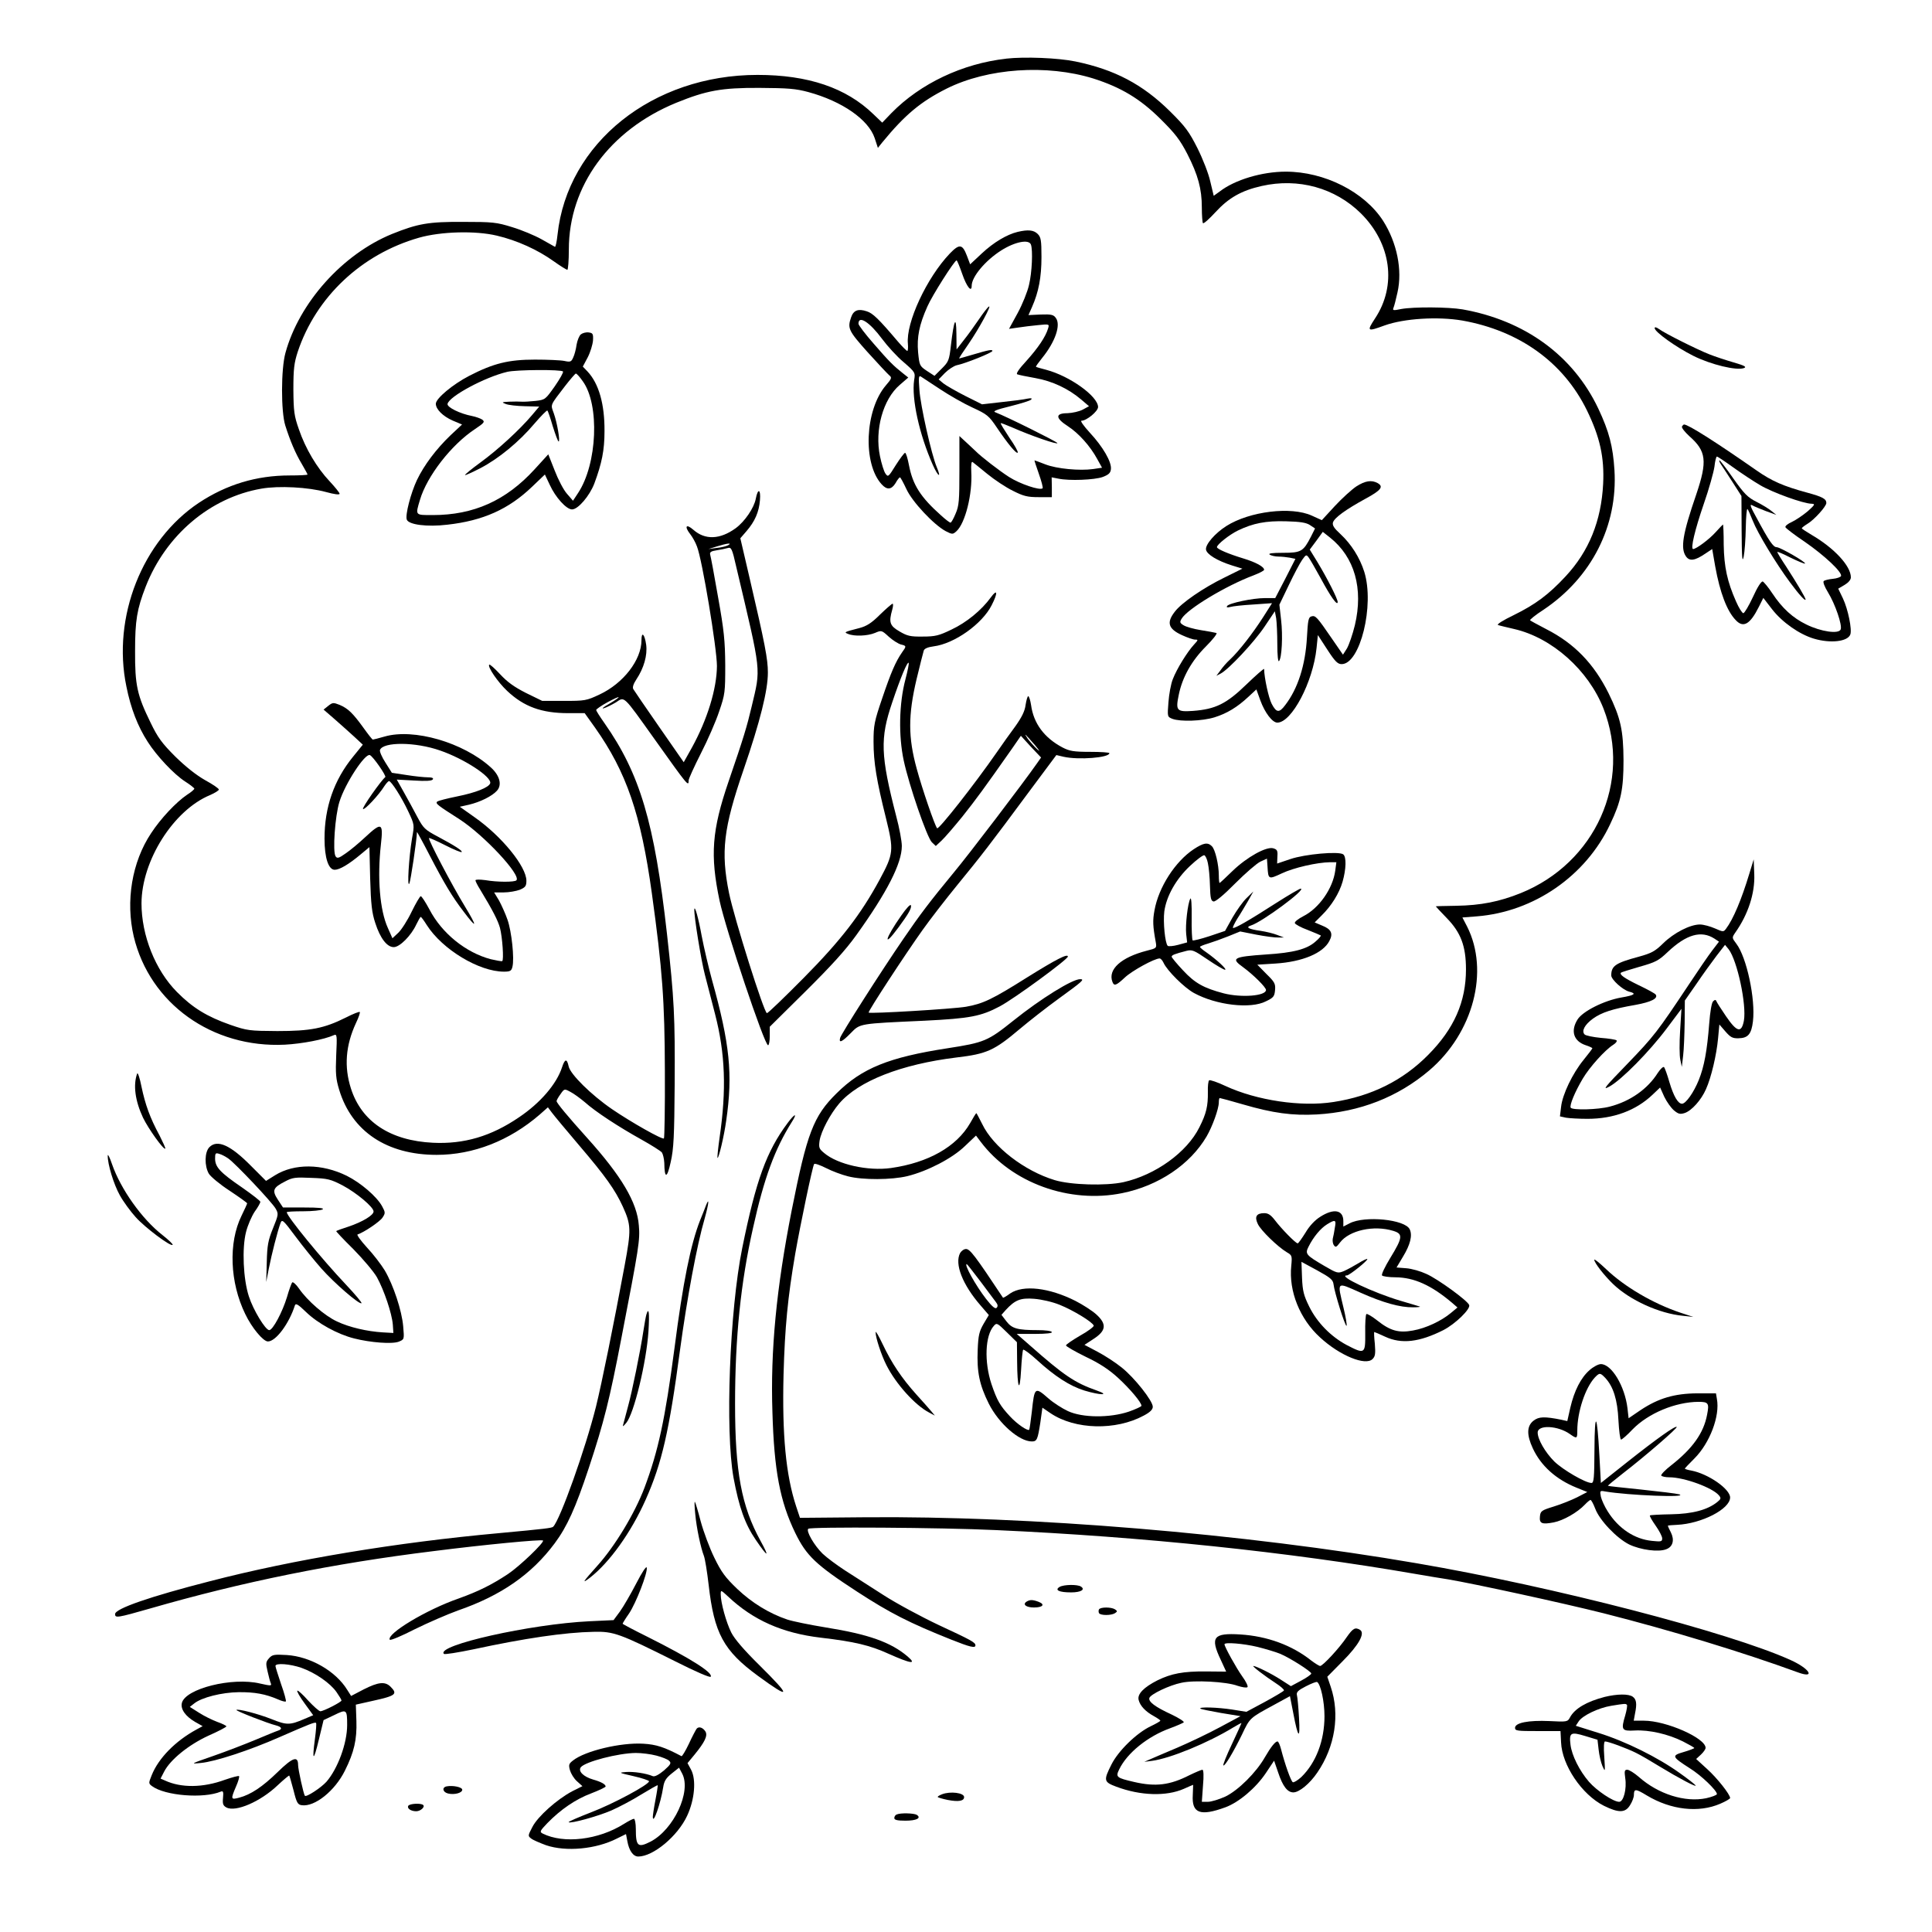 <?xml version="1.0" standalone="no"?>
<!DOCTYPE svg PUBLIC "-//W3C//DTD SVG 20010904//EN"
 "http://www.w3.org/TR/2001/REC-SVG-20010904/DTD/svg10.dtd">
<svg version="1.0" xmlns="http://www.w3.org/2000/svg"
 width="1024pt" height="1024pt" viewBox="0 0 1024 1024"
 preserveAspectRatio="xMidYMid meet">
<g transform="translate(0,1024) scale(0.1,-0.1)"
fill="#000000" stroke="none">
<path d="M5333 9929 c-232 -26 -455 -132 -608 -288 l-49 -51 -46 44 c-145 141
-347 209 -615 209 -556 0 -1008 -361 -1060 -847 -4 -37 -10 -66 -14 -64 -3 2
-35 20 -71 40 -36 20 -105 49 -155 64 -83 26 -104 28 -260 28 -184 1 -240 -9
-377 -64 -262 -107 -492 -364 -565 -630 -24 -86 -24 -312 -1 -385 26 -82 54
-148 87 -203 17 -29 31 -55 31 -57 0 -3 -43 -5 -95 -5 -176 0 -334 -48 -481
-145 -300 -200 -461 -606 -384 -974 23 -115 60 -211 113 -293 47 -74 139 -172
198 -210 27 -17 49 -35 49 -38 0 -4 -17 -19 -38 -32 -58 -39 -140 -126 -191
-204 -102 -153 -136 -361 -92 -548 85 -355 416 -592 801 -573 91 5 208 27 261
51 15 6 16 -4 11 -107 -4 -97 -2 -125 16 -184 67 -220 253 -344 516 -344 195
0 386 75 546 213 l44 39 21 -28 c11 -15 76 -93 144 -173 141 -165 191 -236
232 -325 44 -97 45 -122 10 -311 -58 -313 -122 -628 -152 -749 -56 -224 -190
-600 -227 -637 -8 -7 -39 -11 -287 -34 -540 -49 -1086 -139 -1533 -255 -316
-81 -502 -145 -502 -174 0 -22 12 -20 187 30 489 141 966 238 1503 304 267 34
571 63 578 56 9 -9 -123 -136 -186 -178 -88 -58 -155 -91 -260 -129 -171 -59
-385 -188 -366 -219 3 -5 63 20 133 56 71 35 173 79 228 99 229 79 391 192
513 356 66 89 110 186 181 400 80 242 110 361 173 690 93 481 99 518 92 595
-9 122 -92 262 -275 465 -100 111 -161 184 -161 194 0 4 9 21 21 37 20 29 21
29 52 12 18 -9 52 -34 77 -55 57 -51 178 -130 300 -198 52 -29 101 -60 108
-68 6 -9 12 -34 13 -56 1 -85 15 -83 34 5 16 71 19 136 21 414 2 355 -2 447
-41 797 -66 588 -143 847 -331 1115 -24 34 -44 65 -44 70 0 4 27 23 60 41 74
40 80 34 8 -9 -29 -16 -42 -27 -28 -23 14 4 42 18 64 31 48 31 35 44 207 -197
176 -247 179 -251 179 -216 0 8 29 72 65 143 36 70 80 171 97 223 31 90 32
102 32 245 -1 127 -6 182 -38 360 -20 116 -39 217 -42 226 -3 12 5 18 33 22
21 3 48 9 59 12 20 6 24 0 47 -102 135 -571 130 -530 81 -738 -25 -106 -42
-163 -122 -396 -89 -260 -99 -391 -48 -633 33 -154 238 -766 257 -766 5 0 9
22 9 49 l0 49 189 187 c136 135 212 218 270 299 163 227 241 380 241 472 0 25
-13 96 -30 159 -83 322 -86 411 -21 602 44 131 80 217 87 210 3 -3 -5 -42 -17
-88 -34 -128 -37 -299 -9 -430 28 -131 123 -407 149 -433 l21 -20 31 29 c18
17 67 74 110 127 70 88 115 149 263 360 l47 68 53 -58 54 -57 -21 -30 c-71
-102 -365 -488 -442 -580 -127 -154 -180 -224 -266 -350 -122 -178 -331 -506
-336 -526 -8 -30 10 -22 56 25 51 52 41 50 392 66 240 12 298 23 398 76 76 40
361 249 361 264 0 17 -61 -14 -212 -108 -189 -119 -237 -142 -328 -158 -70
-12 -509 -38 -516 -31 -5 5 196 312 286 438 39 55 121 161 183 237 127 155
175 217 380 494 l146 196 38 -9 c80 -18 243 -5 243 19 0 4 -46 7 -102 7 -88 0
-109 4 -146 23 -97 51 -154 128 -167 225 -4 26 -11 47 -15 47 -4 0 -10 -21
-14 -46 -4 -33 -20 -65 -54 -113 -27 -36 -70 -97 -97 -136 -120 -173 -310
-414 -318 -405 -12 13 -79 208 -108 315 -46 167 -46 284 -1 475 18 74 35 142
38 151 3 11 21 19 52 23 111 14 258 119 308 218 34 66 31 90 -4 42 -50 -69
-130 -134 -209 -171 -66 -32 -86 -37 -152 -37 -66 -1 -82 3 -123 27 -52 30
-58 48 -39 115 5 17 6 32 2 32 -4 0 -34 -26 -67 -58 -45 -45 -71 -61 -109 -71
-81 -21 -83 -22 -60 -31 33 -14 103 -11 142 5 35 15 36 15 74 -20 21 -19 50
-37 64 -41 30 -7 30 -9 6 -42 -34 -49 -59 -107 -105 -243 -42 -123 -46 -144
-46 -230 0 -110 16 -206 66 -406 42 -171 41 -187 -34 -326 -99 -183 -205 -321
-402 -520 -102 -103 -189 -187 -195 -187 -15 0 -173 501 -201 637 -44 218 -30
342 77 653 88 256 129 421 129 515 0 72 -15 150 -98 506 l-48 206 32 37 c45
52 67 102 72 165 5 59 -11 65 -22 8 -9 -49 -59 -122 -107 -157 -83 -60 -162
-63 -224 -8 -39 34 -49 18 -16 -24 11 -14 27 -42 35 -64 28 -70 106 -542 106
-634 -1 -122 -51 -284 -133 -433 l-43 -77 -130 187 c-71 102 -133 193 -137
200 -6 9 0 28 16 52 40 60 59 128 52 183 -8 57 -25 74 -25 25 0 -105 -96 -229
-222 -288 -70 -33 -78 -34 -189 -34 l-115 0 -86 42 c-63 32 -99 58 -137 99
-29 31 -54 54 -58 51 -10 -11 45 -92 95 -139 89 -84 183 -118 324 -118 l87 0
55 -77 c166 -235 243 -458 301 -878 56 -405 68 -570 69 -942 1 -193 -2 -354
-5 -357 -8 -8 -174 86 -275 155 -111 76 -222 186 -230 227 -9 42 -20 41 -35
-5 -29 -89 -115 -189 -228 -265 -148 -101 -292 -143 -456 -135 -227 11 -379
112 -435 288 -37 115 -28 229 27 347 14 29 23 56 20 58 -3 3 -36 -10 -73 -29
-116 -58 -188 -72 -364 -72 -149 1 -159 2 -249 33 -123 43 -200 90 -283 174
-115 116 -188 300 -188 470 1 227 170 494 364 574 25 11 46 24 46 29 0 6 -33
28 -73 50 -46 26 -103 71 -158 125 -71 71 -93 101 -131 180 -71 145 -83 198
-82 380 0 162 10 221 56 340 107 274 342 473 614 520 92 16 247 8 342 -18 44
-12 72 -16 72 -9 0 5 -24 35 -53 66 -67 71 -128 173 -163 276 -25 71 -28 95
-29 210 0 110 4 141 23 200 97 291 338 518 643 605 116 33 299 38 412 11 107
-25 217 -75 302 -136 35 -25 67 -45 72 -45 4 0 8 48 8 108 0 336 216 632 569
777 160 65 240 80 441 79 152 -1 192 -4 259 -22 180 -49 319 -146 352 -244
l17 -52 24 30 c120 146 203 215 340 284 218 109 531 130 777 54 148 -47 249
-108 356 -214 79 -78 104 -111 143 -186 57 -112 77 -185 77 -284 0 -42 3 -80
6 -83 4 -4 34 23 67 59 69 75 137 114 244 138 195 44 389 -10 526 -145 161
-160 191 -382 75 -557 -45 -69 -42 -71 51 -37 103 37 281 48 411 26 303 -54
536 -221 661 -476 69 -142 93 -249 86 -390 -10 -196 -75 -357 -199 -490 -90
-97 -160 -149 -276 -206 -56 -27 -91 -49 -82 -52 8 -3 47 -12 85 -21 201 -46
394 -218 474 -422 151 -387 -43 -818 -439 -978 -112 -45 -211 -65 -342 -67
-60 -1 -108 -2 -108 -3 0 -1 26 -29 58 -62 75 -77 102 -149 102 -272 0 -172
-63 -315 -200 -453 -134 -136 -301 -219 -502 -250 -171 -27 -407 8 -573 85
-42 20 -81 33 -86 30 -5 -3 -8 -31 -7 -62 1 -74 -8 -114 -45 -187 -66 -133
-233 -253 -403 -291 -93 -20 -278 -15 -364 11 -161 49 -326 176 -384 297 -16
32 -30 58 -31 58 -2 0 -17 -24 -33 -53 -72 -125 -222 -210 -420 -238 -122 -17
-282 19 -353 79 -28 23 -30 29 -25 66 8 50 57 142 104 197 102 119 328 208
622 244 161 19 200 37 335 151 50 42 143 115 208 162 124 90 138 102 112 102
-42 0 -208 -103 -353 -219 -136 -109 -155 -117 -349 -147 -312 -48 -455 -106
-589 -239 -123 -121 -157 -212 -238 -621 -81 -412 -113 -743 -102 -1069 9
-310 40 -473 121 -640 59 -121 109 -169 329 -312 174 -113 276 -165 499 -254
98 -39 127 -46 127 -30 0 16 -23 28 -195 108 -93 44 -225 115 -293 159 -67 43
-159 102 -203 130 -43 28 -97 68 -119 89 -44 43 -89 120 -76 132 11 11 704 7
996 -7 777 -35 1551 -116 2220 -232 63 -11 142 -24 175 -29 137 -23 606 -125
825 -180 355 -90 739 -207 1029 -313 95 -35 64 19 -38 65 -324 147 -1256 389
-1981 513 -917 158 -2052 252 -2928 244 l-342 -3 -20 60 c-55 167 -75 380 -67
700 7 249 22 407 62 640 27 154 91 461 100 475 3 5 31 -5 63 -21 31 -16 84
-36 117 -44 77 -20 231 -19 314 1 106 26 238 94 305 159 l59 56 25 -33 c164
-218 470 -329 750 -272 193 39 360 152 447 300 31 53 65 147 65 181 0 12 2 23
5 23 3 0 59 -15 124 -34 158 -46 261 -60 390 -53 228 13 430 92 596 233 234
199 320 527 201 763 l-25 48 77 6 c302 24 577 214 706 488 58 121 71 186 71
339 -1 160 -15 224 -79 355 -78 157 -181 264 -330 340 -44 23 -83 44 -86 47
-3 3 29 29 71 56 255 171 394 445 376 740 -8 126 -28 204 -86 327 -133 280
-388 466 -719 525 -76 13 -259 14 -325 2 -43 -9 -47 -8 -41 7 4 9 13 45 21 81
27 119 -3 264 -76 379 -99 154 -311 261 -516 261 -126 0 -270 -43 -350 -105
l-32 -23 -18 75 c-9 42 -40 121 -68 177 -44 87 -63 114 -146 196 -145 143
-293 221 -501 264 -92 19 -269 26 -367 15z m-1474 -2579 c-9 -5 -36 -12 -60
-14 l-44 -6 45 14 c55 17 83 20 59 6z m1627 -1060 c25 -30 29 -37 10 -20 -15
14 -37 39 -49 55 -24 36 -14 26 39 -35z"/>
<path d="M5394 9011 c-58 -14 -128 -56 -190 -114 l-62 -58 -17 45 c-24 63 -40
65 -91 12 -122 -128 -233 -366 -222 -478 2 -21 0 -38 -3 -38 -4 0 -27 23 -51
51 -101 119 -132 149 -164 159 -45 15 -70 6 -83 -32 -20 -58 -14 -71 87 -184
54 -60 106 -115 115 -123 15 -12 14 -17 -18 -54 -111 -130 -123 -414 -22 -524
28 -31 52 -29 74 7 9 17 20 30 23 30 3 0 18 -28 34 -62 31 -68 145 -189 208
-223 35 -18 38 -18 57 -1 47 42 86 198 79 316 -2 38 1 56 7 51 6 -4 41 -33 78
-63 38 -31 98 -71 135 -89 57 -29 78 -34 137 -34 l70 0 0 53 -1 52 36 -7 c56
-12 191 -7 235 9 31 12 41 21 43 41 5 38 -43 120 -112 194 -32 35 -52 63 -44
63 27 0 88 50 88 73 -1 57 -150 164 -275 197 -27 7 -52 14 -54 16 -2 2 13 22
32 46 70 86 101 176 73 213 -12 17 -24 20 -80 18 l-65 -3 19 43 c35 79 50 158
50 264 0 90 -3 106 -20 123 -21 21 -51 24 -106 11z m70 -67 c11 -29 6 -148
-10 -214 -8 -36 -35 -103 -60 -149 l-46 -84 49 7 c26 4 74 10 107 13 58 6 58
5 51 -18 -13 -44 -53 -103 -115 -172 -40 -43 -57 -69 -48 -71 7 -3 50 -12 96
-20 90 -16 175 -56 243 -114 l41 -35 -33 -18 c-19 -10 -55 -18 -81 -19 -66 0
-65 -26 2 -69 57 -37 118 -105 155 -173 l26 -47 -47 -7 c-71 -10 -193 1 -254
25 -30 12 -56 21 -57 21 -1 0 9 -32 23 -71 14 -39 23 -74 20 -77 -14 -13 -120
23 -178 60 -50 32 -149 108 -178 138 -3 3 -23 22 -45 42 l-40 37 0 -182 c0
-160 -2 -188 -20 -229 -11 -27 -23 -48 -27 -48 -5 0 -27 17 -50 38 -109 97
-150 162 -170 265 -7 37 -16 67 -21 67 -4 0 -26 -29 -49 -65 -39 -63 -41 -65
-55 -45 -8 11 -21 53 -29 92 -29 139 16 302 105 378 l45 39 -29 23 c-49 39
-70 59 -154 156 -45 51 -81 99 -81 106 0 47 59 9 125 -80 29 -39 80 -95 115
-124 61 -53 62 -55 55 -95 -14 -98 27 -287 99 -449 28 -63 47 -74 21 -12 -28
66 -87 328 -92 410 -5 66 -4 77 8 70 8 -5 53 -35 102 -67 48 -32 125 -76 171
-97 78 -36 87 -43 130 -107 58 -86 103 -140 110 -132 4 3 -16 39 -44 79 -27
41 -48 75 -46 77 1 2 29 -9 62 -23 97 -43 245 -94 238 -82 -6 9 -267 139 -329
163 -15 5 6 14 80 32 55 14 105 29 110 35 7 7 1 9 -20 5 -16 -4 -77 -12 -135
-18 l-105 -12 -90 45 c-49 25 -101 55 -115 66 l-25 21 33 34 c19 19 47 37 62
41 46 9 190 67 190 76 0 9 -18 6 -109 -21 -35 -10 -65 -19 -67 -19 -3 0 20 35
50 78 55 80 125 209 107 197 -6 -3 -30 -34 -53 -68 -23 -34 -59 -84 -80 -110
l-38 -49 -1 84 c-1 100 -13 74 -29 -62 -9 -79 -12 -87 -48 -123 l-39 -39 -40
26 c-39 26 -40 29 -47 99 -7 80 6 146 49 242 25 58 144 245 155 245 3 0 16
-32 30 -72 23 -67 50 -101 50 -63 0 48 72 134 157 188 73 46 146 60 157 31z"/>
<path d="M8770 8501 c0 -20 113 -101 205 -147 94 -47 229 -79 268 -65 16 6 5
13 -54 30 -41 12 -99 31 -129 43 -64 25 -234 110 -267 134 -14 10 -23 12 -23
5z"/>
<path d="M3079 8468 c-9 -7 -19 -32 -23 -55 -3 -23 -11 -54 -18 -68 -10 -23
-15 -25 -47 -18 -20 4 -90 7 -156 7 -140 0 -220 -20 -348 -86 -87 -45 -177
-120 -177 -148 0 -29 37 -66 89 -89 l50 -21 -61 -57 c-77 -74 -140 -158 -178
-237 -33 -70 -63 -186 -54 -210 10 -27 107 -40 215 -27 189 21 325 82 449 201
l68 65 26 -55 c30 -66 88 -130 118 -130 32 0 93 72 118 137 40 108 54 176 54
278 1 143 -30 252 -90 316 l-25 26 26 49 c14 27 26 67 28 89 2 36 -1 40 -23
43 -14 2 -32 -3 -41 -10z m-95 -197 c3 -5 -17 -40 -44 -79 -49 -69 -50 -71
-102 -77 -29 -3 -62 -5 -73 -4 -11 1 -40 1 -65 0 -41 -2 -43 -3 -20 -12 14 -6
59 -11 102 -12 l76 -2 -38 -45 c-63 -75 -180 -183 -272 -250 -48 -35 -86 -66
-83 -68 2 -2 39 15 82 37 97 51 204 139 285 235 35 41 66 72 69 70 3 -1 16
-39 29 -84 14 -44 27 -80 31 -80 9 0 -8 100 -26 150 -17 48 -22 37 60 144 28
36 53 65 57 66 5 0 21 -18 37 -41 90 -124 77 -438 -25 -592 l-27 -41 -32 37
c-18 20 -47 76 -65 123 l-34 86 -73 -80 c-151 -165 -322 -242 -539 -242 -95 0
-93 -3 -68 81 37 125 166 292 292 375 49 33 53 38 38 50 -9 6 -34 15 -54 19
-63 12 -133 46 -130 64 8 40 198 142 316 170 49 12 289 13 296 2z"/>
<path d="M8915 7980 c-4 -6 14 -29 39 -52 90 -79 96 -132 37 -307 -73 -212
-85 -287 -55 -330 19 -27 47 -23 103 15 l36 24 16 -92 c25 -138 62 -237 109
-285 40 -43 76 -22 122 70 l24 48 47 -61 c54 -69 144 -132 221 -155 87 -26
179 -16 193 22 10 26 -12 134 -39 191 l-25 52 34 20 c20 12 33 27 33 40 0 60
-88 155 -208 225 -28 17 -52 32 -52 35 0 3 13 13 29 23 36 21 101 93 101 111
0 22 -21 33 -102 55 -125 34 -187 61 -267 117 -221 154 -363 244 -385 244 -3
0 -8 -5 -11 -10z m271 -217 c43 -31 108 -74 144 -95 64 -38 229 -98 273 -98
19 -1 16 -6 -22 -40 -25 -21 -62 -46 -83 -56 -21 -9 -37 -22 -35 -28 2 -6 48
-41 103 -78 104 -72 198 -160 192 -181 -3 -6 -22 -13 -44 -15 -21 -2 -43 -7
-48 -12 -5 -5 5 -31 23 -60 38 -62 76 -173 67 -196 -10 -26 -105 -12 -182 26
-72 35 -128 86 -181 166 -21 32 -44 59 -50 62 -8 2 -29 -31 -52 -82 -22 -47
-45 -86 -51 -86 -6 0 -24 28 -39 63 -46 104 -63 182 -65 299 0 60 -2 108 -4
108 -1 0 -19 -19 -39 -41 -34 -38 -103 -89 -119 -89 -15 0 9 101 56 238 28 80
53 170 57 199 3 29 9 53 13 53 4 0 43 -26 86 -57z"/>
<path d="M9122 7778 c9 -13 36 -55 62 -95 l46 -72 1 -183 c1 -144 3 -174 11
-138 5 25 10 93 11 152 1 59 5 104 9 100 4 -4 16 -32 28 -62 26 -66 124 -228
197 -326 50 -68 83 -103 83 -91 0 8 -46 86 -103 174 -26 39 -47 74 -47 77 0 4
32 -10 71 -30 39 -19 73 -33 76 -31 7 7 -132 87 -151 87 -17 0 -39 31 -105
154 -33 59 -39 76 -24 68 10 -6 44 -20 73 -31 l55 -20 -25 20 c-14 12 -50 34
-80 49 -47 24 -65 42 -123 124 -37 53 -70 96 -73 96 -4 0 0 -10 8 -22z"/>
<path d="M7189 7662 c-24 -16 -76 -63 -114 -104 l-69 -75 -53 24 c-109 50
-330 23 -453 -55 -60 -38 -112 -98 -108 -125 4 -25 59 -59 138 -84 l55 -17
-95 -47 c-113 -55 -229 -135 -264 -182 -44 -57 -34 -90 38 -123 28 -13 60 -24
70 -24 18 0 17 -2 -6 -27 -35 -38 -91 -128 -112 -183 -10 -25 -20 -80 -23
-122 -6 -77 -6 -77 21 -88 43 -16 158 -12 223 8 67 21 121 54 180 109 l42 39
21 -58 c24 -66 64 -118 90 -118 76 0 189 214 208 395 l7 69 50 -77 c41 -63 55
-77 76 -77 98 0 175 312 120 489 -24 76 -69 147 -127 201 -34 31 -43 46 -39
61 8 25 67 68 173 126 83 45 97 64 63 83 -32 17 -65 12 -112 -18z m-246 -205
l27 -18 -21 -42 c-41 -80 -52 -87 -148 -87 -59 0 -81 -3 -71 -10 8 -5 29 -10
46 -10 17 0 45 -3 61 -6 l29 -6 -53 -104 -54 -104 -55 0 c-64 0 -191 -27 -200
-42 -5 -8 1 -9 17 -5 13 4 68 10 122 13 l99 7 -47 -74 c-55 -86 -129 -181
-175 -224 -18 -16 -41 -43 -52 -59 l-21 -28 23 12 c43 23 176 165 232 248 l55
82 7 -37 c3 -21 6 -83 6 -137 0 -59 4 -96 9 -90 15 16 21 135 11 219 l-9 80
50 104 c27 57 59 117 71 134 20 28 22 29 35 11 8 -11 36 -60 63 -109 52 -97
89 -149 90 -126 0 17 -56 127 -108 213 l-40 65 35 47 34 47 38 -30 c131 -104
178 -271 132 -465 -12 -49 -31 -104 -42 -123 l-21 -33 -60 87 c-78 114 -86
122 -107 116 -16 -4 -19 -20 -24 -111 -8 -147 -48 -272 -115 -359 -32 -43 -47
-41 -72 7 -16 31 -39 136 -40 184 0 5 -42 -32 -93 -81 -107 -104 -165 -132
-284 -141 -87 -6 -93 1 -75 87 19 92 68 179 143 254 37 37 63 70 56 72 -7 2
-43 9 -82 15 -38 6 -80 18 -92 26 -20 12 -21 17 -10 35 31 52 236 175 380 229
31 12 57 25 57 30 0 16 -44 40 -110 60 -79 24 -140 50 -140 60 0 14 66 66 111
88 81 39 148 52 255 49 76 -2 107 -7 127 -20z"/>
<path d="M1740 6499 l-25 -20 60 -52 c33 -29 79 -70 104 -93 l44 -41 -52 -64
c-101 -124 -151 -268 -151 -434 0 -102 21 -165 54 -165 26 0 75 29 137 81 l47
39 4 -168 c4 -135 9 -180 27 -234 26 -81 62 -128 98 -128 32 0 92 61 119 119
11 22 21 41 24 41 3 0 17 -19 32 -43 82 -129 277 -247 409 -247 33 0 40 4 45
26 11 43 -4 186 -26 249 -11 32 -32 78 -45 102 l-26 43 51 0 c28 0 66 7 85 14
30 13 35 20 35 48 0 75 -131 236 -274 336 l-79 56 49 11 c59 14 122 45 148 74
28 31 15 81 -33 124 -146 132 -408 208 -563 163 -31 -9 -59 -16 -62 -16 -3 0
-25 28 -50 63 -55 76 -81 102 -126 121 -33 13 -37 13 -60 -5z m593 -237 c128
-44 276 -141 265 -174 -8 -22 -75 -49 -174 -69 -54 -11 -102 -23 -107 -28 -10
-10 2 -19 118 -93 130 -84 329 -297 302 -324 -10 -10 -101 -10 -164 1 -31 4
-53 4 -53 -1 0 -5 11 -27 25 -49 69 -114 94 -164 105 -203 13 -50 21 -170 12
-176 -4 -2 -31 3 -61 10 -132 35 -259 137 -325 264 -21 39 -41 70 -46 70 -4 0
-26 -37 -48 -82 -22 -46 -54 -96 -71 -112 l-31 -29 -24 54 c-43 94 -57 266
-37 444 13 115 4 119 -83 38 -34 -32 -81 -71 -105 -87 -35 -25 -44 -27 -52
-15 -17 23 -3 216 20 289 30 97 135 257 161 248 16 -5 90 -112 82 -117 -21
-16 -124 -162 -118 -169 8 -7 84 74 113 121 10 15 21 27 25 27 12 0 68 -88
102 -161 33 -70 33 -71 20 -142 -17 -101 -27 -269 -14 -239 7 17 38 222 40
272 0 3 31 -53 68 -125 79 -152 120 -219 178 -295 73 -97 76 -86 8 26 -69 113
-196 355 -190 362 2 2 41 -15 86 -38 45 -23 84 -39 87 -36 6 6 -35 33 -125 81
-70 37 -78 45 -110 105 -19 36 -51 95 -72 132 l-37 66 92 -5 c63 -4 94 -2 99
6 5 7 -4 11 -26 11 -18 0 -68 5 -112 12 l-79 12 -34 54 c-19 29 -32 60 -29 67
17 44 188 43 319 -3z"/>
<path d="M6327 5739 c-98 -65 -186 -201 -208 -324 -10 -54 -9 -83 7 -170 5
-30 4 -31 -48 -44 -136 -35 -207 -99 -182 -165 9 -24 20 -20 67 24 39 36 156
100 183 100 6 0 15 -10 21 -23 19 -42 110 -132 161 -160 119 -65 301 -86 382
-44 40 19 45 26 48 59 3 34 -2 43 -46 86 l-48 49 96 6 c143 9 253 55 286 120
21 39 10 62 -38 81 l-40 17 37 37 c52 51 93 117 111 179 19 67 21 132 3 145
-25 17 -202 1 -279 -25 l-71 -24 1 26 c3 43 1 48 -22 55 -37 10 -139 -47 -214
-119 -37 -36 -68 -65 -70 -65 -2 0 -4 18 -4 40 0 56 -19 138 -37 155 -22 22
-44 18 -96 -16z m75 -74 c5 -22 10 -75 11 -119 2 -66 5 -81 19 -84 10 -2 54
34 115 96 54 54 114 106 133 115 l35 16 3 -42 c4 -69 5 -69 76 -36 63 30 186
58 255 59 l34 0 -6 -45 c-13 -95 -86 -199 -169 -241 -27 -14 -48 -30 -45 -37
2 -6 32 -23 68 -36 35 -14 66 -27 69 -29 3 -2 -9 -17 -27 -32 -45 -41 -118
-60 -263 -69 -174 -12 -188 -20 -122 -67 56 -41 122 -107 122 -121 0 -32 -130
-42 -224 -18 -106 28 -153 54 -216 122 -33 35 -60 68 -60 72 0 9 16 15 78 31
31 8 41 3 113 -46 44 -30 85 -54 92 -54 13 1 -46 55 -100 93 -18 12 -33 25
-33 28 0 3 19 11 43 18 23 7 71 24 106 38 l64 26 86 -17 c47 -9 100 -16 116
-15 l30 0 -37 14 c-20 8 -59 17 -85 21 -65 9 -84 19 -52 29 58 18 295 193 263
195 -6 0 -64 -34 -130 -76 -143 -92 -223 -138 -229 -132 -3 2 8 24 23 49 16
24 41 67 57 94 l28 50 -36 -35 c-20 -19 -53 -66 -75 -104 l-39 -70 -83 -28
c-46 -15 -86 -25 -89 -22 -3 3 -6 58 -5 121 1 67 -2 109 -7 100 -14 -24 -27
-140 -22 -188 l5 -44 -48 -13 c-26 -7 -51 -9 -55 -5 -14 14 -25 125 -18 182
11 81 62 172 137 242 35 33 69 58 75 56 6 -2 15 -21 19 -42z"/>
<path d="M9272 5610 c-42 -139 -86 -243 -124 -293 -13 -17 -15 -17 -58 2 -25
11 -61 21 -80 21 -52 0 -138 -44 -195 -100 -43 -42 -61 -52 -130 -71 -122 -33
-145 -48 -145 -99 0 -22 61 -77 95 -86 41 -10 29 -19 -42 -31 -91 -16 -205
-73 -232 -117 -38 -61 -20 -115 44 -136 19 -6 35 -14 35 -16 0 -2 -21 -30 -47
-62 -58 -71 -112 -183 -119 -249 l-6 -50 32 -7 c18 -3 69 -6 114 -6 138 0 257
44 345 128 l40 38 22 -49 c13 -27 36 -59 51 -72 24 -20 33 -22 58 -14 37 13
87 69 112 126 28 62 56 182 64 268 l7 75 32 -37 c27 -31 38 -37 70 -36 50 1
68 22 76 90 14 117 -33 339 -88 411 -24 32 -24 32 -5 60 67 95 104 207 100
308 l-3 79 -23 -75z m-185 -345 l24 -16 -36 -47 c-20 -26 -76 -108 -125 -182
-165 -248 -184 -273 -325 -419 -122 -126 -134 -141 -95 -120 63 34 212 185
304 308 l78 104 -7 -116 c-4 -63 -4 -132 1 -154 l8 -38 7 60 c4 33 7 112 8
176 l1 116 62 89 c33 49 81 115 106 148 l45 58 19 -23 c46 -60 96 -294 81
-379 -13 -67 -37 -61 -95 24 -26 38 -49 74 -51 80 -3 8 -8 8 -17 -1 -8 -7 -16
-55 -21 -120 -11 -141 -26 -225 -55 -297 -27 -67 -69 -126 -89 -126 -21 0 -44
38 -67 115 -11 39 -24 74 -28 79 -5 4 -19 -9 -33 -30 -54 -86 -146 -151 -254
-179 -63 -17 -199 -20 -208 -6 -7 13 22 83 64 154 36 61 118 152 161 179 14 9
22 19 18 24 -5 4 -42 10 -83 13 -41 4 -80 12 -86 18 -18 18 0 52 44 84 46 33
104 52 226 73 82 15 120 34 107 54 -3 6 -44 28 -90 50 -76 37 -105 57 -94 67
2 2 46 16 98 31 85 24 101 32 150 79 99 93 177 115 247 70z"/>
<path d="M4778 5389 c-87 -123 -102 -181 -17 -66 54 73 72 104 67 119 -3 7
-25 -17 -50 -53z"/>
<path d="M3680 5420 c-2 -35 36 -270 56 -346 14 -54 38 -148 54 -209 54 -209
61 -401 24 -654 -8 -57 -13 -105 -11 -108 6 -5 35 116 46 197 36 246 19 409
-75 745 -18 66 -43 172 -55 235 -17 94 -37 165 -39 140z"/>
<path d="M727 4550 c-22 -61 -11 -144 31 -234 28 -58 109 -172 118 -164 2 3
-12 33 -30 69 -51 94 -76 164 -96 259 -9 47 -20 78 -23 70z"/>
<path d="M4174 4287 c-111 -149 -167 -302 -240 -662 -67 -330 -91 -970 -46
-1218 29 -156 61 -246 118 -329 64 -94 75 -96 25 -5 -101 184 -135 365 -135
727 0 350 30 644 96 935 58 262 115 415 204 557 33 51 17 48 -22 -5z"/>
<path d="M1110 4160 c-26 -26 -27 -100 -3 -141 10 -16 59 -57 110 -90 51 -34
93 -64 93 -67 0 -2 -13 -32 -30 -66 -70 -143 -62 -353 20 -521 35 -73 95 -145
120 -145 42 0 112 94 143 191 4 13 17 6 59 -35 62 -60 167 -118 255 -140 86
-22 202 -31 237 -17 29 12 29 12 23 81 -7 83 -52 219 -98 297 -19 31 -61 86
-94 121 -33 36 -55 67 -50 69 36 12 118 68 132 89 16 24 16 28 -2 61 -28 51
-113 124 -187 161 -132 65 -278 66 -380 3 l-48 -30 -78 78 c-110 112 -180 143
-222 101z m101 -61 c38 -27 231 -231 250 -265 16 -28 15 -32 -14 -104 -26 -64
-31 -91 -33 -180 l-3 -105 14 72 c14 72 46 198 62 241 8 21 14 16 78 -70 38
-51 100 -128 138 -171 69 -78 203 -194 213 -184 3 3 -34 47 -83 99 -125 132
-313 361 -313 383 0 3 39 5 88 5 48 0 94 5 102 10 10 7 -21 10 -97 10 l-113 0
-27 41 c-32 49 -27 64 38 97 39 21 54 23 139 19 87 -3 102 -7 166 -40 75 -40
164 -115 164 -138 0 -20 -58 -55 -132 -80 -35 -11 -64 -22 -66 -24 -2 -1 39
-45 91 -96 51 -52 108 -119 125 -149 38 -69 79 -191 84 -250 l3 -45 -55 3
c-84 5 -179 27 -244 58 -65 30 -157 110 -201 174 -15 22 -32 37 -36 33 -4 -4
-17 -39 -28 -78 -24 -79 -75 -175 -94 -175 -20 0 -85 107 -108 179 -30 92 -37
255 -15 341 9 36 30 84 46 108 17 23 30 47 30 52 0 5 -44 39 -97 76 -117 80
-142 108 -143 152 0 30 2 33 23 26 12 -3 34 -15 48 -25z"/>
<path d="M571 4115 c-1 -45 32 -153 64 -210 18 -33 56 -85 84 -116 49 -55 186
-158 196 -147 3 3 -21 26 -54 52 -109 85 -221 243 -267 375 -12 36 -23 57 -23
46z"/>
<path d="M3741 3849 c-5 -13 -18 -48 -30 -76 -50 -127 -91 -328 -136 -678 -50
-380 -86 -545 -159 -740 -52 -137 -157 -311 -251 -415 -77 -86 -84 -97 -38
-62 104 81 218 240 295 413 86 193 125 363 182 792 38 280 90 559 131 699 22
79 26 118 6 67z"/>
<path d="M6998 3791 c-29 -18 -58 -49 -79 -85 -19 -30 -37 -56 -41 -56 -11 0
-87 78 -121 123 -21 27 -35 37 -56 37 -42 0 -53 -19 -34 -58 17 -35 105 -120
153 -149 28 -16 29 -19 24 -72 -14 -134 45 -282 153 -380 104 -96 241 -152
278 -114 14 14 16 28 12 80 -4 35 -5 63 -3 63 2 0 28 -11 58 -25 86 -40 181
-29 308 35 64 33 145 112 137 133 -8 23 -166 138 -227 165 -30 14 -78 28 -107
30 l-51 4 34 57 c39 64 51 113 36 145 -24 53 -239 74 -319 32 l-33 -17 0 29
c0 59 -50 69 -122 23z m77 -58 c-3 -21 -8 -47 -11 -58 -2 -11 0 -27 6 -35 9
-13 14 -10 32 14 49 65 180 94 283 62 52 -16 50 -35 -16 -143 -28 -46 -48 -87
-44 -93 3 -5 36 -10 73 -10 97 -1 188 -42 297 -134 l30 -26 -35 -29 c-50 -42
-132 -81 -201 -93 -75 -14 -120 -2 -189 53 -28 22 -55 38 -58 34 -4 -4 -7 -49
-6 -101 1 -111 -2 -113 -100 -62 -83 45 -155 118 -197 203 -29 59 -35 82 -38
153 l-3 84 83 -45 c71 -39 84 -50 87 -74 4 -40 62 -226 69 -220 3 3 -4 46 -16
95 -34 143 -39 138 89 81 121 -54 211 -79 280 -78 25 0 41 2 35 4 -5 2 -50 15
-100 30 -146 43 -340 135 -286 135 13 0 114 81 108 87 -3 2 -24 -8 -48 -23
-23 -14 -58 -33 -76 -41 -32 -13 -36 -12 -103 27 -99 58 -104 64 -84 103 26
52 64 97 98 118 44 27 49 24 41 -18z"/>
<path d="M5089 3599 c-31 -58 13 -169 109 -279 l43 -50 -28 -47 c-23 -40 -28
-61 -31 -138 -5 -115 9 -185 59 -285 53 -105 161 -200 228 -200 27 0 31 10 45
100 l11 79 44 -30 c130 -87 345 -92 493 -12 34 18 48 32 48 47 0 31 -97 154
-165 208 -32 26 -89 63 -127 83 l-70 37 49 32 c66 43 70 78 14 129 -22 20 -72
52 -111 72 -139 70 -276 86 -345 40 -20 -15 -38 -25 -39 -23 -148 223 -175
258 -196 258 -11 0 -24 -10 -31 -21z m107 -150 c38 -51 75 -100 83 -111 10
-13 11 -22 3 -30 -7 -7 -24 7 -56 48 -55 71 -118 184 -102 184 2 0 34 -41 72
-91z m421 -125 c70 -28 174 -91 180 -110 2 -5 -30 -30 -72 -53 -41 -24 -75
-47 -75 -52 0 -5 47 -32 104 -60 74 -35 124 -68 172 -112 63 -58 124 -130 124
-148 0 -4 -30 -18 -67 -31 -101 -34 -246 -33 -323 3 -30 14 -77 44 -103 67
-72 63 -74 61 -88 -70 -6 -51 -12 -94 -14 -96 -8 -8 -64 30 -101 70 -54 58
-69 84 -99 172 -39 118 -34 258 13 309 15 17 18 15 69 -35 l53 -52 1 -101 c1
-144 14 -174 21 -47 3 56 8 105 11 108 3 4 37 -21 74 -55 93 -85 173 -137 250
-161 86 -26 140 -26 66 0 -117 41 -175 81 -353 238 l-71 62 96 0 c62 0 94 4
90 10 -3 6 -36 10 -73 10 -110 0 -138 8 -168 47 l-26 34 23 26 c49 53 78 65
151 59 38 -3 96 -16 135 -32z"/>
<path d="M8450 3563 c0 -16 53 -84 101 -130 88 -84 243 -155 369 -167 l55 -6
-70 23 c-143 48 -295 137 -392 230 -35 33 -63 56 -63 50z"/>
<path d="M3426 3273 c-3 -10 -10 -49 -16 -88 -16 -107 -60 -322 -81 -398 -10
-38 -21 -79 -24 -90 -6 -21 -5 -21 14 1 41 48 107 321 118 486 6 98 2 131 -11
89z"/>
<path d="M4641 3179 c-1 -26 30 -121 57 -174 50 -100 153 -214 227 -252 l30
-16 -20 24 c-11 13 -46 53 -79 89 -77 86 -130 165 -177 264 -21 44 -38 74 -38
65z"/>
<path d="M8425 2978 c-46 -40 -81 -109 -102 -199 l-16 -71 -31 7 c-90 18 -120
17 -148 -5 -36 -28 -37 -75 -4 -146 43 -93 123 -165 232 -209 l57 -23 -54 -28
c-30 -15 -85 -37 -124 -49 -65 -20 -70 -24 -73 -52 -4 -38 10 -44 73 -32 51
10 125 52 165 94 13 14 27 25 30 25 4 0 15 -20 25 -46 23 -62 114 -157 180
-190 61 -29 156 -42 197 -25 35 13 44 49 24 89 -9 17 -16 33 -16 35 0 2 21 4
48 5 131 6 282 84 282 145 0 45 -116 126 -207 143 -18 3 -33 8 -33 10 0 2 23
26 51 54 81 81 136 225 119 315 l-5 30 -100 0 c-121 -1 -205 -26 -300 -89
l-63 -43 -6 53 c-14 117 -84 234 -141 234 -13 0 -40 -14 -60 -32z m83 -41 c43
-46 65 -116 70 -224 3 -57 9 -103 14 -103 5 0 33 24 61 54 84 86 227 145 349
146 53 0 58 -7 46 -68 -18 -97 -77 -180 -191 -269 -31 -24 -55 -49 -52 -54 4
-5 23 -9 43 -9 79 0 228 -55 262 -95 13 -15 12 -20 -8 -36 -52 -42 -132 -63
-245 -65 -59 -1 -110 -4 -112 -6 -3 -3 11 -27 30 -54 19 -27 35 -57 35 -68 0
-17 -6 -18 -54 -13 -93 9 -178 66 -234 155 -17 26 -33 62 -37 79 -6 32 -5 33
22 28 122 -21 452 -34 392 -15 -15 4 -105 15 -200 25 -96 10 -175 18 -177 20
-1 1 35 31 80 66 118 91 290 240 285 246 -8 7 -104 -61 -262 -186 l-140 -111
-8 147 c-12 225 -25 240 -26 31 -1 -153 -3 -178 -16 -178 -32 0 -152 70 -197
114 -48 48 -88 117 -88 153 0 43 108 37 171 -8 37 -26 39 -25 39 19 0 99 42
225 92 280 26 27 29 27 56 -1z"/>
<path d="M3685 2215 c7 -76 29 -178 46 -222 6 -16 17 -84 25 -153 29 -257 79
-349 262 -483 175 -128 177 -111 8 56 -84 83 -132 139 -150 174 -27 54 -56
158 -56 203 0 24 1 23 38 -11 133 -126 289 -195 492 -219 179 -21 260 -40 361
-86 117 -52 150 -57 100 -14 -89 76 -208 118 -433 154 -86 14 -178 33 -205 42
-95 32 -187 88 -265 162 -64 61 -85 90 -122 166 -25 51 -57 137 -72 192 -14
54 -28 101 -31 104 -3 3 -2 -26 2 -65z"/>
<path d="M3372 1847 c-29 -56 -68 -123 -86 -148 l-34 -46 -128 -6 c-313 -15
-816 -128 -771 -173 4 -4 73 7 155 24 274 59 485 90 637 93 107 3 139 -9 433
-156 109 -55 185 -88 189 -82 13 21 -105 96 -334 211 -73 36 -133 68 -133 70
0 2 15 27 34 54 37 55 99 215 94 243 -2 11 -25 -24 -56 -84z"/>
<path d="M5616 1829 c-28 -17 -2 -29 61 -29 52 0 77 15 52 31 -19 12 -90 11
-113 -2z"/>
<path d="M5441 1751 c-23 -15 -2 -31 39 -31 47 0 61 16 25 30 -32 12 -46 12
-64 1z"/>
<path d="M5825 1710 c-3 -5 -3 -14 0 -20 8 -13 65 -13 85 0 13 9 13 11 0 20
-20 13 -77 13 -85 0z"/>
<path d="M7138 1563 c-38 -57 -127 -153 -141 -153 -5 0 -26 13 -46 28 -103 82
-234 130 -377 139 -143 9 -161 -14 -104 -134 l29 -63 -107 1 c-121 1 -183 -11
-257 -47 -73 -37 -108 -73 -100 -104 8 -32 37 -62 81 -86 18 -10 34 -21 34
-24 0 -3 -23 -16 -50 -29 -76 -36 -173 -131 -209 -203 -43 -85 -41 -93 26
-118 128 -48 265 -52 358 -11 26 12 48 21 49 21 0 0 -1 -24 -2 -54 -6 -97 39
-114 173 -65 71 26 161 102 214 181 l44 66 22 -64 c24 -72 49 -104 80 -104 31
0 87 46 127 105 94 137 121 308 71 455 l-18 53 81 82 c86 86 120 148 93 166
-26 16 -38 9 -71 -38z m-473 -52 c44 -11 97 -27 119 -36 51 -21 166 -94 166
-105 0 -5 -24 -22 -54 -38 l-54 -29 -53 34 c-49 32 -132 73 -146 73 -9 0 63
-55 117 -90 28 -18 48 -36 45 -40 -3 -5 -49 -32 -102 -61 l-97 -52 -75 12
c-79 12 -178 15 -169 5 3 -3 52 -13 109 -23 l104 -17 -110 -59 c-61 -33 -162
-81 -225 -108 -63 -27 -128 -54 -145 -62 l-30 -13 40 5 c98 13 297 95 433 178
23 14 42 24 42 22 0 -2 -23 -52 -51 -112 -28 -59 -48 -109 -45 -112 7 -7 53
70 99 164 42 89 41 87 168 156 l86 47 18 -92 c25 -133 37 -142 30 -23 -3 55
-8 109 -11 120 -4 16 6 26 47 47 29 15 55 25 60 23 19 -12 39 -104 39 -181 0
-130 -45 -247 -123 -323 -20 -18 -40 -30 -45 -27 -10 6 -41 93 -62 174 -6 23
-14 42 -19 42 -12 0 -35 -29 -67 -84 -46 -81 -141 -175 -209 -208 -33 -15 -75
-28 -93 -28 l-32 0 6 85 c5 54 3 85 -3 85 -5 0 -36 -13 -69 -29 -104 -53 -179
-62 -292 -36 -95 22 -100 26 -80 67 42 87 151 175 270 218 35 13 67 27 72 31
4 4 -25 23 -65 42 -87 40 -124 68 -117 88 8 20 106 67 170 80 67 15 238 6 297
-16 25 -8 48 -12 53 -7 4 4 -8 30 -28 57 -32 45 -94 157 -94 170 0 12 100 4
175 -14z"/>
<path d="M1426 1451 c-17 -19 -18 -27 -8 -69 6 -26 13 -54 17 -63 6 -15 1 -15
-57 -2 -147 35 -395 -27 -414 -103 -8 -33 19 -71 71 -101 l39 -22 -33 -18
c-112 -61 -201 -152 -237 -242 -17 -42 -17 -44 2 -58 69 -51 273 -67 364 -29
13 5 15 -1 12 -33 -3 -32 0 -41 18 -51 49 -26 181 31 272 118 32 30 60 53 61
51 2 -2 12 -38 23 -79 16 -65 22 -75 43 -78 69 -10 176 76 229 183 49 98 64
165 61 263 l-3 87 89 20 c123 27 134 36 95 75 -29 29 -65 25 -142 -14 l-67
-35 -21 33 c-61 99 -195 176 -320 184 -67 4 -77 2 -94 -17z m172 -51 c73 -26
153 -81 186 -129 14 -20 26 -40 26 -44 0 -8 -95 -57 -112 -57 -7 0 -36 26 -65
57 -28 32 -54 55 -57 52 -4 -3 14 -34 39 -68 l45 -62 -47 -20 c-77 -33 -93
-33 -173 -1 -73 29 -179 56 -187 49 -4 -5 168 -72 210 -82 31 -8 35 -20 10
-28 -10 -3 -63 -25 -118 -48 -55 -23 -156 -62 -225 -86 -121 -42 -123 -43 -65
-37 75 7 256 66 417 137 160 70 188 81 193 75 3 -3 0 -41 -6 -86 -16 -119 -7
-120 21 -2 l25 103 57 27 c65 32 68 30 68 -53 0 -97 -50 -232 -110 -301 -29
-32 -107 -83 -114 -74 -7 8 -36 140 -36 163 0 50 -28 41 -108 -37 -81 -79
-143 -120 -204 -136 -45 -12 -46 -9 -17 59 12 27 19 52 16 55 -3 3 -36 -6 -74
-19 -117 -43 -233 -44 -319 -4 l-23 10 19 37 c33 64 131 143 236 191 52 23 94
45 94 49 0 3 -21 14 -47 23 -27 10 -70 31 -98 49 l-49 31 23 18 c39 32 147 59
236 60 85 1 143 -10 208 -38 20 -9 39 -14 42 -11 3 2 -8 44 -25 91 -16 48 -30
91 -30 97 0 17 77 11 138 -10z"/>
<path d="M8505 1246 c-96 -25 -159 -62 -184 -109 -12 -23 -16 -24 -109 -19
-111 5 -182 -9 -182 -36 0 -16 13 -17 121 -17 l120 0 3 -60 c5 -121 110 -277
227 -336 79 -39 114 -38 139 4 11 17 20 41 20 53 0 34 9 34 68 -2 128 -77 275
-94 390 -44 28 12 52 26 52 30 0 19 -69 106 -121 153 l-59 54 25 23 c14 13 25
29 25 36 0 52 -209 144 -327 144 l-54 0 7 38 c11 53 7 75 -12 89 -22 16 -83
15 -149 -1z m118 -42 c3 -3 -1 -28 -9 -56 -23 -77 -19 -84 51 -80 76 4 177
-19 255 -58 33 -17 60 -32 60 -35 0 -2 -25 -12 -56 -21 -66 -19 -63 -25 32
-86 60 -37 144 -118 144 -137 0 -5 -26 -15 -57 -22 -112 -23 -253 21 -357 113
-24 21 -52 38 -61 38 -15 0 -16 -7 -11 -44 9 -58 -9 -126 -32 -126 -31 0 -119
59 -160 106 -51 59 -91 140 -98 196 -8 65 1 70 77 47 l66 -20 6 -52 c3 -29 12
-68 20 -87 15 -34 15 -33 10 48 -4 51 -2 82 4 82 17 0 117 -37 163 -60 25 -12
83 -46 130 -75 97 -59 195 -111 187 -98 -3 5 -41 35 -85 66 -114 82 -287 168
-429 212 l-121 38 15 23 c20 31 105 72 173 83 74 12 76 12 83 5z"/>
<path d="M3692 1077 c-5 -7 -24 -43 -41 -80 -18 -38 -36 -67 -39 -65 -91 48
-133 62 -203 66 -119 7 -308 -38 -372 -89 -22 -17 -24 -23 -16 -52 5 -17 21
-44 37 -58 l29 -26 -54 -27 c-81 -43 -183 -134 -211 -189 -24 -46 -25 -48 -6
-62 10 -8 46 -23 78 -35 106 -36 265 -21 375 35 l49 24 7 -37 c9 -51 31 -82
58 -82 79 0 209 108 259 216 40 86 49 191 21 244 l-19 35 38 46 c53 65 69 98
58 120 -13 22 -36 31 -48 16z m-213 -142 c30 -8 61 -20 68 -28 12 -12 8 -19
-28 -51 -28 -23 -49 -34 -59 -30 -35 15 -101 25 -142 22 -41 -3 -39 -4 40 -22
45 -10 82 -23 82 -27 0 -18 -192 -121 -308 -165 -67 -26 -120 -49 -118 -52 9
-9 154 31 226 62 41 18 113 56 159 85 46 28 85 50 87 49 1 -2 -4 -37 -12 -78
-8 -41 -14 -82 -14 -90 1 -45 42 73 55 157 5 33 15 49 45 73 l39 31 17 -32
c49 -95 -45 -296 -168 -360 -67 -34 -78 -25 -78 67 0 30 -5 54 -10 54 -6 0
-29 -12 -53 -27 -135 -85 -319 -107 -431 -51 -17 9 -14 14 25 55 70 72 150
127 233 158 42 16 76 33 76 36 0 12 -24 25 -66 37 -52 15 -82 45 -65 66 25 29
197 74 291 75 30 0 79 -6 109 -14z"/>
<path d="M2368 772 c-27 -5 -22 -31 7 -38 33 -8 75 3 75 20 0 14 -49 24 -82
18z"/>
<path d="M4993 730 c-13 -5 -23 -11 -23 -14 0 -3 24 -10 53 -16 57 -11 87 -6
87 15 0 23 -73 32 -117 15z"/>
<path d="M2164 669 c-8 -14 14 -29 42 -29 23 0 48 23 37 33 -11 11 -71 8 -79
-4z"/>
<path d="M4753 623 c-7 -2 -13 -11 -13 -19 0 -10 15 -14 59 -14 59 0 86 14 60
31 -15 9 -86 11 -106 2z"/>
</g>
</svg>
